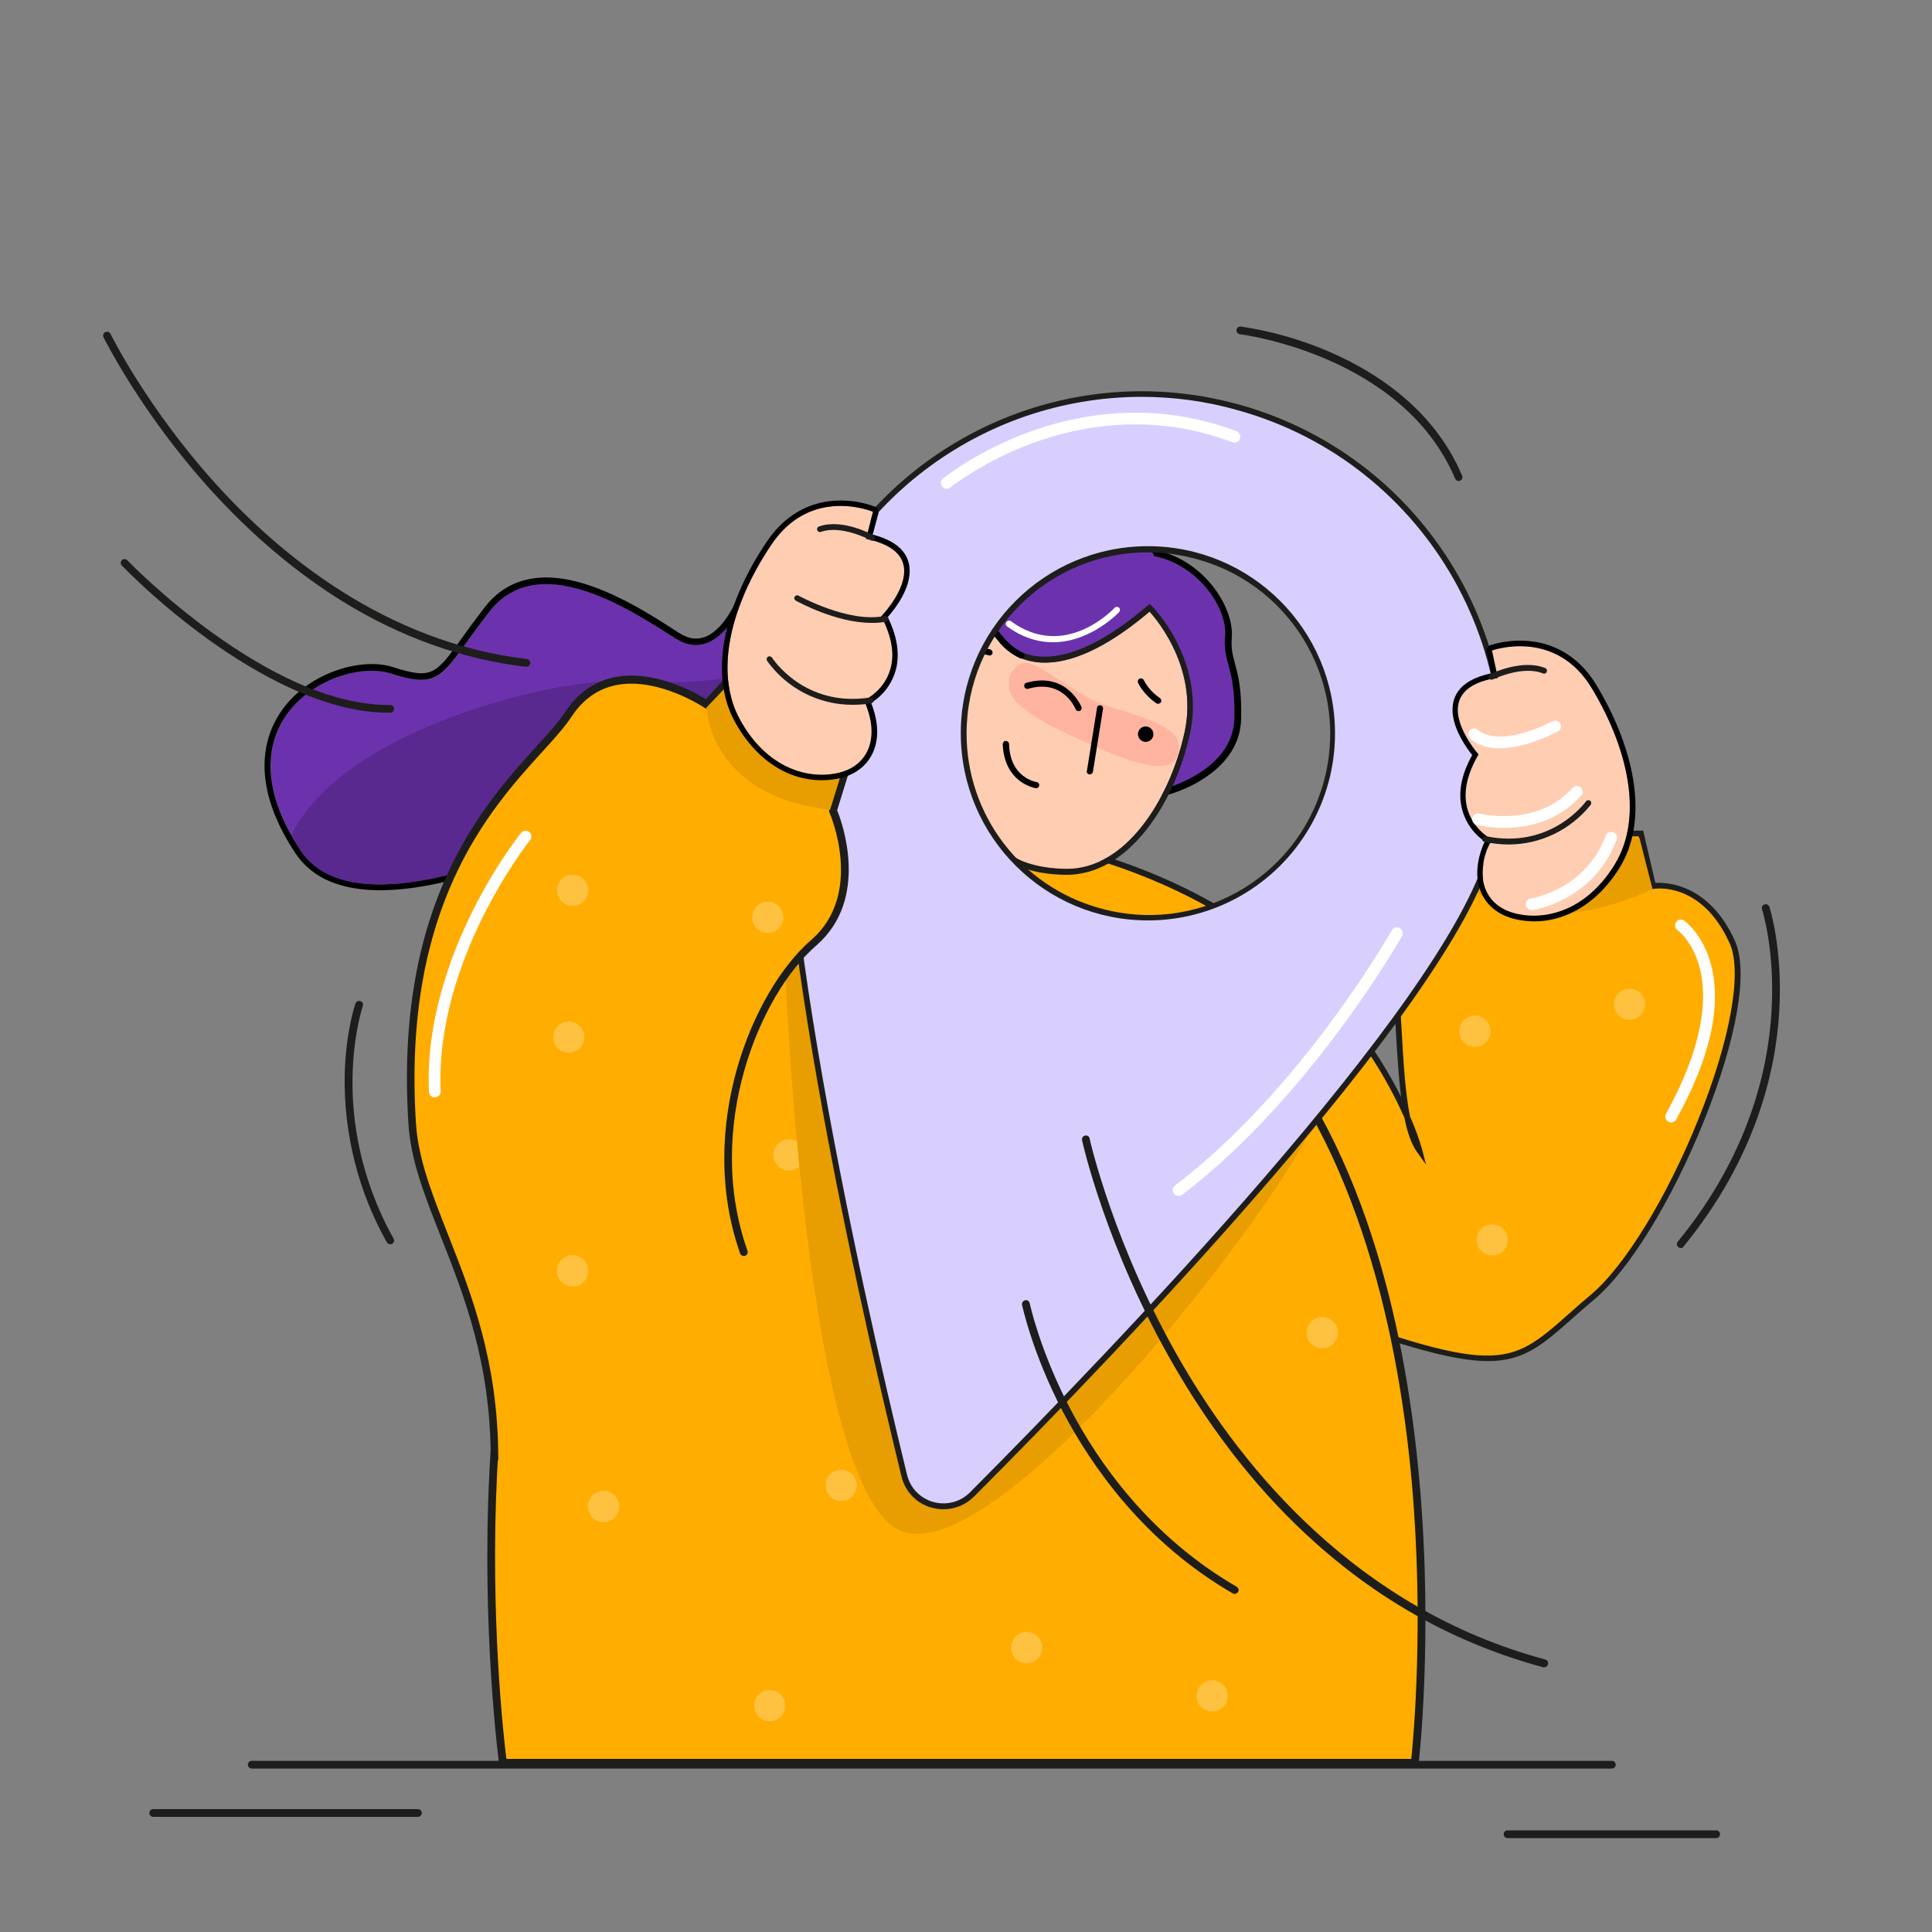 <?xml version="1.0" encoding="utf-8"?>
<!-- Generator: Adobe Illustrator 24.1.2, SVG Export Plug-In . SVG Version: 6.00 Build 0)  -->
<svg version="1.1" id="geolocation_1_" xmlns="http://www.w3.org/2000/svg" xmlns:xlink="http://www.w3.org/1999/xlink" x="0px"
	 y="0px" viewBox="0 0 1000 1000" style="enable-background:new 0 0 1000 1000;" xml:space="preserve">
<rect x="0" y="0" width="1000" height="1000" fill="#808080" stroke="none"/>
<style type="text/css">
	.st0{fill:#1D1D1B;}
	.st1{fill:#FFAD00;}
	.st2{fill:#E89D00;}
	.st3{fill:#6C32AD;}
	.st4{fill:#59298F;}
	.st5{fill:#FFFFFF;}
	.st6{fill:#FFCDB2;}
	.st7{fill:#FFB49F;}
	.st8{fill:#FFC140;}
	.st9{fill:#D9CFFF;}
	.st10{fill:#1D1E1B;}
</style>
<g id="line">
	<path class="st0" d="M834.3,915.4h-704c-1.1,0-2-0.9-2-2s0.9-2,2-2h704c1.1,0,2,0.9,2,2S835.4,915.4,834.3,915.4z"/>
	<path class="st0" d="M216.3,940.4h-137c-1.1,0-2-0.9-2-2s0.9-2,2-2h137c1.1,0,2,0.9,2,2S217.4,940.4,216.3,940.4z"/>
	<path class="st0" d="M888.3,951.4h-108c-1.1,0-2-0.9-2-2s0.9-2,2-2h108c1.1,0,2,0.9,2,2S889.4,951.4,888.3,951.4z"/>
</g>
<g id="woman">
	<path class="st1" d="M451.2,427.9c0,0,50.8,184.9,213.8,245.2c122.7,45.4,116.3,34.6,159.6-1.8c37.9-31.9,87.3-150.1,72.2-183.6
		s-41-29.1-41-29.1l-6.2-27.2l-97.1,0.9l0.1,18.8c0,0-35.4,13.9-31.2,47.6s2,80.4,13.3,96.5c0,0-38.3-150.7-249.3-166.8"/>
	<path class="st0" d="M770.2,704.5c-19.4,0-48.9-9-105.8-30c-37.4-13.8-71.9-35.4-102.7-64c-24.6-23-46.8-50.5-66.1-81.8
		c-32.8-53.3-45.8-99.9-45.9-100.4l2.9-0.8c0.1,0.5,13,46.7,45.6,99.7c30,48.8,83.4,113.5,167.2,144.5
		c110,40.7,114.9,36.4,146.8,8.2c3.3-3,7.1-6.3,11.3-9.8c17.5-14.8,39.3-50.3,55.5-90.6c16.7-41.5,22.9-76.4,16.3-91.2
		c-14.4-32-38.4-28.4-39.4-28.2l-1.4,0.2l-6.3-27.4l-94.4,0.9l0.1,18.3l-1,0.4c-0.3,0.1-34.1,13.9-30.1,46.1c1.3,10.8,2,23,2.7,34.9
		c0.9,15.8,1.8,31.9,4.3,44.3c2.5,5.6,4.6,11.3,6.3,17.2l2,7.8l-4.7-6.6c-3-4.2-5-10.3-6.5-17.7c-9.7-21.9-22.9-42-39-59.7
		c-32.6-36-94.3-80.6-202.6-88.8l0.2-3c48.3,3.7,91.6,14.8,128.5,33c29.6,14.6,55.3,33.7,76.3,56.9c13.9,15.3,25.6,32.4,34.9,50.8
		c-1.3-10.3-2-22-2.7-34.1c-0.7-11.8-1.4-24-2.7-34.7c-3.9-31.3,25.3-46.2,31-48.8l-0.1-19.3l99.8-0.9l6.3,27.1
		c5.8-0.4,27.8,0.4,41.2,30c7.1,15.8,1.1,50.7-16.2,93.6c-16.4,40.7-38.5,76.7-56.4,91.8c-4.2,3.5-7.9,6.8-11.3,9.8
		C798.4,696.1,788.9,704.5,770.2,704.5z"/>
	<path class="st2" d="M755.1,452.5c0,0,25.7,40.4,100.3,7.9l-6.8-26.6l-92.9,0.6L755.1,452.5z"/>
	<path class="st3" d="M384.6,310.6c0,0-12.9,34.1-35.4,19.6s-70.5-46.2-95.7-13.7s-23.5,41-51.1,32.1s-91.5,23.6-46.9,91.3
		s266.9-79.3,266.9-79.3l2.6-22.5L384.6,310.6z"/>
	<path d="M384.6,310.6l40.3,27.5l-2.6,22.5c0,0-182.8,120.9-250.1,92.9c-6.9-2.7-12.7-7.5-16.8-13.6
		c-44.6-67.7,19.4-100.1,46.9-91.3s25.9,0.3,51.1-32.1c14.7-18.9,37.1-16.1,57.8-7.5c14.7,6.1,28.6,15.2,38,21.2
		c1.3,0.8,2.7,1.6,4.1,2.2C373.3,340.7,384.6,310.6,384.6,310.6 M385.9,307.6c-1.7-0.7-3.5,0.1-4.2,1.7c0,0,0,0.1,0,0.1
		c-0.1,0.2-6,15.5-16.1,20c-3.5,1.5-7.5,1.5-10.9-0.1c-1.2-0.5-2.4-1.2-3.6-1.9l-0.9-0.6c-9.2-6-23.1-15-37.7-21
		c-27.6-11.5-48.3-8.6-61.6,8.5c-4.7,6.1-8.5,11.3-11.7,15.8c-13.8,19.2-15.6,21.6-35.8,15.2c-15.8-5.1-42.3,2.2-56.6,21.1
		c-8.7,11.5-19.5,36.4,6,75.1c4.4,6.7,10.8,11.8,18.2,14.8c28.8,12,80.3-0.1,153-36c34.4-17.2,67.9-36.3,100.2-57.1
		c0.8-0.5,1.3-1.4,1.4-2.3l2.6-22.5c0.1-1.2-0.4-2.3-1.4-3L386.4,308C386.2,307.9,386,307.8,385.9,307.6L385.9,307.6z"/>
	<path class="st4" d="M150.9,432.4c25.5-54.6,136.2-81.1,168.1-79.6s71.6-0.2,81.1-10.5s-9-23.1-9-23.1l6.7,0.5l27.1,18.5l-2.6,22.5
		c0,0-222.3,147-266.9,79.3C153.8,437.3,152.3,434.8,150.9,432.4z"/>
	<path class="st1" d="M260.3,912.4c0,0-61.2-449.8,204.7-456.4c322-8,267.3,456.4,267.3,456.4L260.3,912.4z"/>
	<path class="st0" d="M734.1,914.4H258.5l-0.2-1.7c-0.1-0.7-9.1-68.4-5-150.5c2.4-48.3,8.8-92,19.1-130
		c12.8-47.6,31.7-86.3,56.2-115.1C363,476.6,408.9,455.4,465,454c75.7-1.9,137,22.3,182.1,71.8c26.9,29.5,48.2,68.2,63.3,115.1
		c12.1,37.4,20.3,80.1,24.4,126.9c7,79.6-0.4,144.3-0.5,144.9L734.1,914.4z M262.1,910.4h468.4c1.1-10.9,6.6-70.5,0.3-142.4
		c-6.4-72.9-26.7-173.7-86.7-239.5c-44.3-48.6-104.5-72.3-179-70.5c-54.9,1.4-99.7,22.1-133.4,61.7C277,583.8,261.1,687,257.3,762.4
		C253.6,836.8,260.7,899.3,262.1,910.4L262.1,910.4z"/>
	<path class="st5" d="M443.5,456.2c0,0-10.8,12.7,4.2,29.7s42.3-7.3,42.3-7.3L443.5,456.2z"/>
	<path class="st0" d="M461.2,493.4c-0.5,0-0.9,0-1.4,0c-5.1-0.3-9.9-2.6-13.2-6.5c-15.7-17.8-4.4-31.5-4.3-31.7l0.8-0.9l49.6,23.9
		l-1.7,1.5C490.5,480.3,475.5,493.4,461.2,493.4z M444,458.1c-2,3.1-7,13.4,4.9,26.8c2.8,3.3,6.8,5.3,11.2,5.5
		c10.8,0.6,22.8-8,27.3-11.5L444,458.1z"/>
	<circle class="st3" cx="559.7" cy="248.9" r="39.5"/>
	<path d="M591.4,225.4c13,17.5,9.3,42.3-8.2,55.3s-42.3,9.3-55.3-8.2c-13-17.5-9.3-42.3,8.2-55.3
		C553.6,204.2,578.4,207.9,591.4,225.4C591.4,225.4,591.4,225.4,591.4,225.4 M594,223.5c-14.1-19-40.8-22.9-59.8-8.8
		s-22.9,40.8-8.8,59.8c14.1,18.9,40.8,22.9,59.8,8.8C604.1,269.2,608,242.4,594,223.5L594,223.5z"/>
	<path class="st3" d="M603.1,408.2c0,0,35.2-9,35.9-36.3s-6.1-28.3-4.8-42.6s-14.2-37.2-36.6-41.4c0,0-15.2-30.5-40-35.9
		c-24.8-5.4-37.8,1.2-52.7,15.3s-25,18.5-35.8,28.1s-34.9,39.4-0.6,87.7S603.1,408.2,603.1,408.2z"/>
	<path d="M626.1,306.5c5.6,7.6,8.6,16.1,8,22.7c-1.3,14.4,5.4,15.4,4.8,42.6s-35.9,36.3-35.9,36.3S504,431,469,384l-0.6-0.9
		c-34.3-48.2-10.3-78.1,0.6-87.7s20.9-14,35.8-28.1c14.9-14.1,27.9-20.7,52.7-15.3c14.5,3.1,25.7,14.8,32.5,24
		c2.8,3.7,5.3,7.7,7.5,11.9C609.5,290.2,619.6,297.8,626.1,306.5 M628.7,304.7c-7.4-10-17.9-17-29-19.6c-2.1-3.8-4.4-7.4-7-10.9
		c-7.2-9.7-19-21.9-34.4-25.2c-26.2-5.7-40.3,1.6-55.7,16.1c-6.8,6.3-14,12.1-21.7,17.3c-4.9,3.3-9.5,6.9-14,10.7
		c-9.2,8.1-15.6,19-18.2,31.1c-3.9,18.8,1.8,39.3,17.2,60.9c0.2,0.3,0.5,0.6,0.7,0.9c8.4,11.3,20.9,19.6,37.3,24.8
		c12.9,4.1,28.2,6.2,45.4,6.3c18.4,0,36.7-1.8,54.7-5.6h0.1c6.6-1.9,12.9-4.6,18.6-8.3c12.6-8,19.4-18.7,19.7-31
		c0.4-15.6-1.6-22.9-3.2-28.8c-1.2-4.5-2.1-7.8-1.6-13.6C638.1,322.2,634.8,312.9,628.7,304.7L628.7,304.7z"/>
	<path class="st6" d="M514.3,434.4l2,34c0,0-48,30-69-13c0,0,31-45,46-93.1c0,0-16.2-11.8-6.3-26.6s24-11.9,29.7-4.2
		c0,0,20.7,33.9,78.3-14.9c0,0,26,27,18.1,62.6s-31,70.7-60.9,70.6S514.3,434.4,514.3,434.4z"/>
	<path class="st0" d="M595,316.6c0,0,26,27,18.1,62.6s-30.9,70.5-60.7,70.5h-0.2c-29.9-0.2-37.9-15.3-37.9-15.3l2,34
		c0,0-16.3,10.2-34,10.2c-12.7,0-26.2-5.2-35-23.2c0,0,31-45,46-93.1c0,0-16.2-11.8-6.3-26.6c5.1-7.6,11.3-10.5,16.9-10.5
		c5,0,9.8,2.4,12.8,6.4c0,0,7,11.4,24.2,11.4C553.2,343,570.8,337.1,595,316.6 M595.3,312.5l-2.3,1.8c-20.1,17-37.7,25.6-52.3,25.6
		c-15.3,0-21.5-9.9-21.6-10l-0.1-0.1l-0.1-0.1c-3.6-4.8-9.3-7.6-15.3-7.6c-7.4,0-14.3,4.2-19.4,11.9c-4.7,7.1-5,14.7-0.6,22
		c1.6,2.7,3.6,5.2,6,7.3c-14.9,46.4-44.7,89.9-45,90.4l-1,1.4l0.8,1.6c8,16.3,21,24.9,37.7,24.9c18.4,0,34.9-10.2,35.6-10.6l1.5-0.9
		l-0.1-1.8l-1.5-25.6c5.8,4.7,16.4,10,34.4,10.1h0.2c14.8,0,29-8,41-23.1c10.5-13.2,18.5-30.9,22.7-49.8c3.4-15.2,1.2-31.4-6.3-46.6
		c-3.3-6.8-7.5-13.1-12.5-18.7l-2-2L595.3,312.5z"/>
	<path d="M522.7,446.1c0.9,0.6,1.9,1.1,2.8,1.6c0.8,0.4,1.8,0.1,2.2-0.7c0.4-0.8,0.1-1.8-0.7-2.2c0,0-0.1,0-0.1-0.1
		c-9.7-4.8-17.7-16.3-17.8-16.4c-0.5-0.7-1.5-0.9-2.2-0.4s-0.9,1.5-0.4,2.2C506.8,430.7,513.7,440.5,522.7,446.1z"/>
	<path d="M495.8,354.4c0.5,0.7,1.6,0.9,2.3,0.3c0.5-0.3,0.7-0.9,0.6-1.5c-0.8-6.4,0.1-10.8,2.8-13c3.8-3.1,10.1-1,10.2-1
		c0.8,0.3,1.8-0.2,2-1c0,0,0,0,0,0c0.2-0.8-0.2-1.7-1-2c-0.3-0.1-8.1-2.7-13.3,1.6c-3.6,3-5,8.3-4,15.9
		C495.6,354,495.7,354.2,495.8,354.4z"/>
	<path class="st7" d="M574.6,365.9c-19.5-5.8-38.9-26.3-46.3-22.3s-8.9,14.1-0.6,21.3s17.9,12.1,38,21s40.4,16.2,43.8,4.8
		S603.3,374.4,574.6,365.9z"/>
	<path d="M530.4,355.9c0.4,0.5,1.1,0.8,1.8,0.6c18-5.2,24.3,10,24.6,10.7c0.4,0.8,1.4,1.1,2.2,0.7c0.7-0.4,1-1.2,0.8-1.9
		c-0.1-0.2-7.6-18.6-28.5-12.6c-0.9,0.2-1.4,1.1-1.1,2C530.2,355.5,530.3,355.7,530.4,355.9z"/>
	<path d="M591.4,357.2c1.9,2.6,4.3,4.9,7.1,6.8c0.7,0.5,1.7,0.3,2.3-0.4c0.5-0.7,0.3-1.7-0.4-2.3c-0.1,0-0.1-0.1-0.2-0.1
		c-3.4-2.4-6.3-5.5-8.2-9.2c-0.4-0.8-1.4-1.1-2.2-0.7c-0.8,0.4-1.1,1.4-0.7,2.2C589.7,354.8,590.5,356.1,591.4,357.2z"/>
	<path d="M523.7,400c3,4.1,7.5,6.9,12.4,8c0.9,0.1,1.7-0.6,1.8-1.5c0.1-0.8-0.5-1.6-1.3-1.7c-0.6-0.1-13.8-2.3-14.3-19.6
		c0-0.9-0.7-1.6-1.6-1.7s-1.6,0.7-1.7,1.6c0,0.1,0,0.2,0,0.2C519.3,391.9,521.2,396.6,523.7,400z"/>
	<path d="M514.2,328.6c3.6,4.8,8.1,9.4,13.7,12.1c0.8,0.4,1.8,0.2,2.2-0.6s0.2-1.8-0.6-2.2c-0.1,0-0.1-0.1-0.2-0.1
		c-14.7-7.1-22.2-29.6-22.3-29.8c-0.3-0.8-1.3-1.2-2.1-0.9c-0.7,0.3-1.1,1.1-0.9,1.9C506.4,316,509.8,322.6,514.2,328.6z"/>
	<path class="st5" d="M520.9,323.9c0.1,0.1,0.2,0.2,0.3,0.3c30.2,22,57.7-7,58-7.3c0.6-0.6,0.7-1.6,0.1-2.3
		c-0.6-0.6-1.6-0.7-2.3-0.1c0,0-0.1,0.1-0.1,0.1c-1,1.1-25.9,27.3-53.7,6.9c-0.7-0.5-1.7-0.3-2.3,0.4
		C520.5,322.6,520.5,323.4,520.9,323.9L520.9,323.9z"/>
	<path d="M562.8,400.2c0.2,0.3,0.6,0.6,1,0.6c0.9,0.1,1.7-0.4,1.9-1.3c0,0,0,0,0,0l5.2-32.5c0.2-0.9-0.3-1.7-1.2-1.9
		s-1.7,0.3-1.9,1.2c0,0.1,0,0.1,0,0.2l-5.2,32.4C562.4,399.4,562.5,399.9,562.8,400.2z"/>
	<circle class="st1" cx="486.2" cy="358.5" r="6.5"/>
	<path d="M491.4,354.6c2.1,2.9,1.5,6.9-1.3,9c-2.9,2.1-6.9,1.5-9-1.3c-2.1-2.9-1.5-6.9,1.3-9c0,0,0,0,0,0
		C485.2,351.2,489.2,351.8,491.4,354.6 M494,352.7c-3.2-4.3-9.3-5.2-13.6-2c-4.3,3.2-5.2,9.3-2,13.6c3.2,4.3,9.3,5.2,13.6,2
		c0,0,0,0,0,0C496.3,363.1,497.2,357,494,352.7z"/>
	<path class="st5" d="M538.4,229L538.4,229c0.7,0.8,1.7,0.8,2.4,0.3c7-6.1,14.1-8.7,21-7.8c11.3,1.5,18.6,11.9,18.7,12
		c0.5,0.7,1.6,0.9,2.3,0.3c0.7-0.5,0.8-1.4,0.4-2.2c-0.3-0.5-8.2-11.7-20.9-13.4c-7.9-1-15.8,1.9-23.6,8.6
		C537.9,227.4,537.8,228.3,538.4,229z"/>
	<circle class="st8" cx="408.4" cy="597.8" r="8.1"/>
	<circle class="st8" cx="250.4" cy="573.8" r="8.1"/>
	<circle class="st8" cx="435.4" cy="768.8" r="8.1"/>
	<circle class="st8" cx="312.4" cy="779.8" r="8.1"/>
	<circle class="st8" cx="531.4" cy="852.8" r="8.1"/>
	<circle class="st8" cx="684.4" cy="689.8" r="8.1"/>
	<circle class="st8" cx="772.4" cy="641.8" r="8.1"/>
	<circle class="st8" cx="843.4" cy="519.8" r="8.1"/>
	<circle class="st8" cx="763.4" cy="533.8" r="8.1"/>
	<circle class="st8" cx="375.4" cy="541.8" r="8.1"/>
	<circle class="st8" cx="416.4" cy="492.8" r="8.1"/>
	<circle class="st8" cx="648.4" cy="615.8" r="8.1"/>
	<path class="st2" d="M406,493c0,0,10,285,62,300s190.6-164,212.3-212S406,493,406,493z"/>
	<path class="st0" d="M772.6,394.3c-3.4,0-6.7-0.4-10-1.2c-0.8-0.2-1.3-1-1.1-1.8c0.2-0.8,1-1.3,1.8-1.1c18.5,4.8,44.9-8.1,45.2-8.3
		c0.7-0.4,1.6-0.2,2.1,0.5c0.4,0.7,0.2,1.6-0.5,2.1c-0.1,0-0.1,0.1-0.2,0.1C809,385.1,790.2,394.3,772.6,394.3z"/>
	<circle cx="593" cy="380" r="4"/>
	<path class="st0" d="M272.3,345.1H272c-32.8-3.9-64.7-15.3-94.8-33.9c-24-14.9-47-34.3-68.3-57.8c-36.2-40-55.1-78.5-55.3-78.8
		c-0.5-1-0.1-2.2,0.9-2.7s2.2-0.1,2.7,0.9c0.2,0.4,18.9,38.4,54.8,78c33,36.4,87.6,81.6,160.6,90.3c1.1,0.1,1.9,1,1.9,2.1
		C274.3,344.3,273.4,345.2,272.3,345.1L272.3,345.1z"/>
	<path class="st0" d="M201.2,368.9c-33.6,0-69.1-20.5-93.2-37.8c-16-11.5-31-24.3-44.9-38.3c-0.8-0.8-0.8-2-0.1-2.8s2-0.8,2.8-0.1
		c0,0,0.1,0.1,0.1,0.1c0.7,0.8,72.5,74.9,135.1,74.9h1c1.1,0,2,0.9,2,2s-0.9,2-2,2L201.2,368.9z"/>
	<path class="st0" d="M870,646c-0.5,0-0.9-0.2-1.3-0.5c-0.9-0.7-1-2-0.3-2.8c0,0,0,0,0,0c36.9-45,46.8-89.5,48.5-118.8
		c2-31.8-4.8-53.1-4.9-53.3c-0.3-1.1,0.3-2.2,1.4-2.5c1-0.3,2.1,0.3,2.4,1.2c0.3,0.9,7.1,22.2,5.1,54.7
		c-1.8,30-11.9,75.3-49.5,121.2C871.2,645.7,870.6,646,870,646z"/>
	<path class="st0" d="M202,644c-0.7,0-1.4-0.4-1.8-1c-14.8-26.4-22.3-56.2-21.8-86.4c0.5-22.4,5.4-36.7,5.6-37.2
		c0.4-1,1.5-1.6,2.6-1.2s1.6,1.5,1.2,2.5c-0.2,0.6-19.3,57,15.9,120.4c0.6,1,0.2,2.2-0.7,2.7C202.7,644,202.4,644.1,202,644L202,644
		z"/>
	<path class="st5" d="M865,581c-0.5,0-1-0.1-1.5-0.4c-1.4-0.8-2-2.6-1.2-4.1c20.5-37,21-61,17.7-74.6c-3.5-14.5-11.7-20.5-11.8-20.5
		c-1.3-1-1.6-2.9-0.6-4.2c0.9-1.3,2.7-1.6,4.1-0.7c0.4,0.3,10,7.1,14.1,23.5c5.3,21.3-0.8,48.1-18.2,79.4
		C867.1,580.4,866.1,581,865,581z"/>
	<circle class="st8" cx="398.4" cy="882.8" r="8.1"/>
	<circle class="st8" cx="627.4" cy="877.8" r="8.1"/>
</g>
<g id="geolocation-2">
	<path class="st9" d="M641.3,210.9c-99.5-27.8-202.6,30.4-230.4,129.8c-22.4,80.3,34.4,329.9,57.2,423.1c2.7,11.2,14,18,25.2,15.3
		c3.7-0.9,7.1-2.8,9.8-5.5c67.8-68,245.6-252,268.1-332.3C798.9,341.8,740.8,238.6,641.3,210.9z M568.5,471.4
		c-50.7-14.1-80.3-66.7-66.1-117.4c14.1-50.7,66.7-80.3,117.4-66.1c50.7,14.1,80.3,66.7,66.1,117.4
		C671.8,455.9,619.2,485.5,568.5,471.4C568.6,471.4,568.6,471.4,568.5,471.4z"/>
	<path class="st10" d="M488.4,781.2c-2.1,0-4.1-0.3-6.1-0.8c-7.8-2.1-13.8-8.3-15.7-16.2c-24.6-100.8-79.4-344-57.2-423.8
		c28-100.3,132-158.9,232.3-130.9c100.1,28,158.8,132.1,130.9,232.2c-22.3,79.8-195.1,259.4-268.4,332.9
		C500,778.8,494.3,781.2,488.4,781.2z M590.7,205.4c-83.1,0.2-156,55.6-178.4,135.7c-22.1,79.1,32.7,321.7,57.2,422.3
		c2.5,10.4,13,16.7,23.4,14.2c3.4-0.8,6.6-2.6,9.1-5.1c73.1-73.4,245.6-252.5,267.7-331.6c27.5-98.5-30.3-201-128.8-228.5
		C624.6,207.7,607.7,205.4,590.7,205.4z M594.3,476.4c-53.5,0.1-96.9-43.2-97-96.7c-0.1-53.5,43.2-96.9,96.7-97s96.9,43.2,97,96.7
		c0.1,35-18.8,67.4-49.4,84.6C627.2,472.1,610.9,476.4,594.3,476.4z M594,285.9c-51.8,0-93.7,42-93.7,93.8c0,42.1,28.1,79,68.7,90.3
		l0,0c49.8,14.2,101.7-14.6,115.9-64.4s-14.6-101.7-64.4-115.9c-0.4-0.1-0.7-0.2-1.1-0.3C611.1,287.1,602.6,285.9,594,285.9z"/>
	<path class="st0" d="M755,249c-0.8,0-1.5-0.5-1.8-1.2c-27.2-64.2-110.6-74.7-111.4-74.8c-1.1-0.1-1.9-1.1-1.8-2.2
		c0.1-1.1,1.1-1.9,2.2-1.8c16.1,2.4,31.7,6.9,46.6,13.4c22.9,10,53.3,29.1,68,63.8c0.4,1,0,2.2-1.1,2.6
		C755.5,248.9,755.3,249,755,249z"/>
	<path class="st0" d="M799,863c-0.2,0-0.4,0-0.5-0.1c-43.4-11.7-83-33.3-117.6-64.3c-27.7-24.7-52.2-55.4-73-91.3
		c-35.4-60.9-47.7-116.4-47.8-117c-0.3-1.1,0.3-2.2,1.4-2.5c1.1-0.3,2.2,0.3,2.5,1.4c0,0.1,0,0.1,0,0.2
		c0.1,0.5,12.4,55.5,47.5,115.9c32.3,55.6,91.2,127.4,188.1,153.6c1.1,0.1,1.9,1.2,1.7,2.3S800.1,863.1,799,863z"/>
	<path class="st0" d="M639,825c-0.4,0-0.7-0.1-1-0.3c-45.9-26.6-73-65.8-87.8-93.9c-16-30.5-21.1-55.2-21.2-55.4
		c-0.2-1.1,0.5-2.1,1.6-2.4s2.1,0.5,2.4,1.6c0,0.2,5.2,24.4,20.9,54.5c14.5,27.7,41.2,66.1,86.2,92.2c1,0.6,1.3,1.8,0.7,2.7
		C640.4,824.6,639.7,825,639,825L639,825z"/>
	<path class="st5" d="M610,619c-1.7,0-3-1.3-3-3c0-0.9,0.4-1.8,1.2-2.4c65.7-50,111.8-131.3,112.2-132.1c0.8-1.4,2.6-2,4.1-1.1
		c1.4,0.8,2,2.6,1.2,4.1c-0.5,0.8-47.1,83.1-113.8,133.9C611.3,618.8,610.7,619,610,619z"/>
	<path class="st5" d="M490,253c-0.9,0-1.8-0.4-2.3-1.1c-1-1.3-0.9-3.2,0.4-4.2c0.7-0.6,17.5-14.2,44.6-24.1
		c25.1-9.2,64.1-16.7,107.3-0.4c1.6,0.6,2.3,2.3,1.8,3.9s-2.3,2.3-3.9,1.8c-41.4-15.7-78.8-8.5-103,0.3
		c-26.3,9.6-42.9,23.1-43.1,23.2C491.3,252.8,490.7,253,490,253z"/>
</g>
<g id="hand">
	<path class="st1" d="M256,755c0-84-39.6-127.1-42.6-173.5c-8.9-139.1,62.5-183.8,80.8-211.7c24.5-37.3,71.6-5.1,71.6-5.1l9.6-10.7
		c0,0,15.6,34.4,61.7,46.2l-6,19.4c0,0,19.2,43.1-10,68.4C392,513.1,362,583,385,648"/>
	<path class="st0" d="M256,757c-1.1,0-2-0.9-2-2c0-49.6-13.8-84.4-25.9-115.1c-8.3-21-15.5-39.2-16.7-58.3
		c-7.3-114.2,38.9-165.1,66.5-195.5c6.1-6.7,11.3-12.5,14.6-17.5c6.5-9.9,15.2-16,25.7-18.1c20.4-4,41.5,7.9,47.2,11.4l8.5-9.4
		c0.5-0.5,1.1-0.7,1.8-0.6c0.7,0.1,1.2,0.5,1.5,1.1c0.1,0.3,15.8,33.7,60.4,45.1c0.5,0.1,1,0.5,1.3,1c0.3,0.5,0.3,1,0.2,1.6
		l-5.8,18.7c2.4,5.8,17.1,45.8-10.8,70c-29.4,25.4-58.1,94.5-35.6,158c0.4,1-0.2,2.2-1.2,2.6c-1,0.4-2.2-0.2-2.6-1.2
		c-23-65.2,6.5-136.1,36.8-162.3c27.7-24,9.6-65.6,9.4-66c-0.2-0.4-0.2-0.9-0.1-1.4l5.4-17.4c-38.1-10.5-54.9-35.8-59.6-44.1
		l-7.7,8.5c-0.7,0.7-1.8,0.9-2.6,0.3c-0.2-0.2-24-16.1-45.7-11.8c-9.5,1.9-17.3,7.4-23.2,16.4c-3.5,5.3-8.8,11.2-15,18
		c-27.2,29.9-72.7,80-65.5,192.5c1.2,18.5,8.3,36.3,16.4,57c12.2,31,26.2,66.2,26.2,116.6C258,756.1,257.1,757,256,757z"/>
	<path class="st2" d="M429.6,419.2c0.1,0,5.7-18.4,5.7-18.4c-46.1-11.8-60-44.7-60-44.7l-9.9,10.4l0.3-0.6
		C365.6,365.9,366.5,411.8,429.6,419.2z"/>
	<path class="st6" d="M451.9,264.9c0,0-32.1-13.7-52.7,17.1s-30,65.6-16.1,90.7s35.3,31,51,27.4s21.6-18.7,13.1-37.5
		c0,0,25.7-11.6,8.8-43.6c0,0,31.5-32-7.9-40.1L451.9,264.9z"/>
	<path d="M377.8,331.7c2.9-16.4,10.6-33.6,21.4-49.7c20.5-30.8,52.7-17.1,52.7-17.1l-3.7,14c17.4,3.6,21,11.8,19.5,19.9
		c-1.8,10.2-11.6,20.2-11.6,20.2c5.5,10.4,6.5,18.6,5.3,24.9c-2.4,13.4-14.2,18.6-14.2,18.6c3.5,7.7,4.6,14.8,3.5,20.7
		c-1.5,8.5-7.4,14.6-16.6,16.8c-15.7,3.7-37.2-2.3-51-27.4C376.5,360.8,375.2,346.6,377.8,331.7 M375,331.2
		c-2.9,16.4-1.1,30.8,5.6,42.8s15.6,20.8,26.1,25.7c8.8,4.1,18.6,5.2,28.1,3.1c10.2-2.4,17-9.3,18.8-19c1.1-6,0.1-12.9-2.7-20
		c7-4.3,11.8-11.4,13.3-19.4c1.3-7.5-0.2-15.9-4.7-25c2.9-3.3,9.5-11.5,11-20.2c1.4-7.9-0.9-17.9-18.8-22.5l3-11.1
		c0-0.1,0-0.2,0-0.2c0.2-1.3-0.5-2.6-1.7-3.1c-6.4-2.4-13.1-3.5-19.9-3.2c-10.3,0.4-25,4.5-36.3,21.4
		C385.4,297.4,377.9,315,375,331.2L375,331.2z"/>
	<path class="st0" d="M441.2,364.8c-17.5,0-34-8.5-44.2-22.8c-0.4-0.7-0.2-1.6,0.5-2.1c0.7-0.4,1.6-0.2,2.1,0.5
		c0.2,0.3,16.7,26,50.9,20.6c0.8-0.1,1.6,0.4,1.7,1.3c0.1,0.8-0.4,1.6-1.3,1.7C447.7,364.6,444.4,364.8,441.2,364.8z"/>
	<path class="st0" d="M451,322.4c-18.3,0-38.1-11-39.1-11.5c-0.7-0.4-1-1.3-0.6-2c0.4-0.7,1.3-1,2-0.6c0.3,0.1,26,14.4,44.7,10.5
		c0.8-0.2,1.6,0.4,1.8,1.2s-0.4,1.6-1.2,1.8l0,0C456.2,322.2,453.6,322.5,451,322.4z"/>
	<path class="st0" d="M451.5,279.9c-0.2,0-0.5-0.1-0.7-0.2c-0.1-0.1-15.2-8.2-25.9-4.4c-0.8,0.3-1.6-0.1-1.9-0.9
		c-0.3-0.8,0.1-1.6,0.9-1.9l0,0c12-4.3,27.7,4.2,28.3,4.6c0.7,0.4,1,1.3,0.6,2C452.6,279.6,452.1,279.9,451.5,279.9L451.5,279.9z"/>
	<circle class="st8" cx="296.4" cy="460.8" r="8.1"/>
	<circle class="st8" cx="294.4" cy="536.8" r="8.1"/>
	<circle class="st8" cx="397.4" cy="474.8" r="8.1"/>
	<circle class="st8" cx="296.4" cy="657.8" r="8.1"/>
	<path class="st6" d="M772.3,336.7c0,0,32.8-12,51.8,19.7s26.7,67,11.6,91.4s-36.8,29.2-52.3,24.8s-20.7-19.8-11.2-38
		c0,0-25.1-12.8-6.7-44c0,0-29.9-33.6,9.9-39.7L772.3,336.7z"/>
	<path d="M842.9,407.1c1.9,15-0.1,29-7.3,40.6c-15,24.3-36.8,29.2-52.3,24.8c-9.1-2.6-14.7-9-15.8-17.6c-0.8-6,0.7-13,4.5-20.5
		c0,0-11.5-5.9-13.2-19.3c-0.8-6.4,0.6-14.6,6.5-24.6c0,0-9.3-10.5-10.6-20.8c-1-8.1,2.9-16.2,20.5-18.9l-3-14.1
		c0,0,32.8-12,51.8,19.7C834,373,840.8,390.6,842.9,407.1 M845.8,406.8c-2.1-16.3-8.7-34.2-19.3-51.9
		c-10.4-17.4-24.9-22.2-35.2-23.1c-6.7-0.6-13.6,0.1-20,2.2c-1.2,0.5-2,1.7-1.8,3c0,0.1,0,0.2,0,0.2l2.4,11.3
		c-18.2,3.8-20.9,13.7-19.9,21.6c1.1,8.7,7.2,17.2,10,20.7c-4.9,8.8-6.9,17.1-5.9,24.7c1.1,8.1,5.6,15.4,12.4,20
		c-3.2,7-4.4,13.8-3.7,19.8c1.3,9.8,7.7,17.1,17.8,20c9.3,2.6,19.2,2,28.2-1.7c10.7-4.3,20.2-12.7,27.4-24.3
		S847.9,423.3,845.8,406.8L845.8,406.8z"/>
	<path class="st0" d="M780.9,437.1c-4.2,0-8.4-0.5-12.5-1.3c-0.8-0.1-1.4-0.9-1.3-1.7c0.1-0.8,0.9-1.4,1.7-1.3c0.1,0,0.1,0,0.2,0
		c33.9,7.1,51.7-17.8,51.9-18c0.5-0.7,1.4-0.8,2.1-0.4c0.7,0.5,0.8,1.4,0.4,2.1l0,0C813,429.5,797.4,437.1,780.9,437.1z"/>
	<path class="st0" d="M772,351.8c-0.8,0-1.5-0.7-1.5-1.5c0-0.6,0.3-1.1,0.8-1.4c0.7-0.3,16.8-8,28.5-3.1c0.8,0.3,1.1,1.2,0.8,2
		c-0.3,0.7-1.2,1.1-1.9,0.8c-10.5-4.4-25.9,3-26.1,3.1C772.4,351.7,772.2,351.8,772,351.8z"/>
	<path class="st5" d="M225,568c-1.6,0-2.9-1.3-3-2.9c-1.6-36.8,11.5-71.3,22.7-93.7c12.1-24.3,24.5-39.6,25-40.3
		c1-1.3,2.9-1.5,4.2-0.5s1.5,2.9,0.5,4.2l0,0c-0.5,0.6-49.3,62-46.3,130c0.1,1.7-1.2,3.1-2.9,3.1c0,0,0,0,0,0L225,568z"/>
	<path class="st5" d="M776.4,387.3c-11.1,0-15.4-5-15.7-5.4c-1-1.3-0.8-3.2,0.5-4.2c1.2-1,3-0.8,4.1,0.3c0.2,0.3,9.7,9.6,38.4-4.7
		c1.5-0.7,3.3,0,4,1.5c0.6,1.4,0.1,3.1-1.3,3.8C793.2,385.2,783.5,387.3,776.4,387.3z"/>
	<path class="st5" d="M778.5,428.5c-4.8,0-9.6-0.5-14.2-1.5c-1.6-0.4-2.6-2.1-2.2-3.7c0.4-1.6,2.1-2.6,3.7-2.2l0,0
		c0.3,0.1,29.5,7.3,48-13.1c1-1.3,2.9-1.6,4.2-0.6c1.3,1,1.6,2.9,0.6,4.2c-0.1,0.1-0.2,0.3-0.4,0.4
		C805.9,425.6,789.9,428.5,778.5,428.5z"/>
	<path class="st5" d="M793,471c-1.7,0.1-3.1-1.1-3.2-2.8c-0.1-1.7,1.1-3.1,2.8-3.2c1.2-0.2,28.1-4.8,38.5-32.4
		c0.5-1.6,2.2-2.4,3.8-1.9c1.6,0.5,2.4,2.2,1.9,3.8c0,0.1-0.1,0.2-0.1,0.3c-11.7,31-41.9,36-43.2,36.2C793.3,471,793.2,471,793,471z
		"/>
</g>
</svg>
